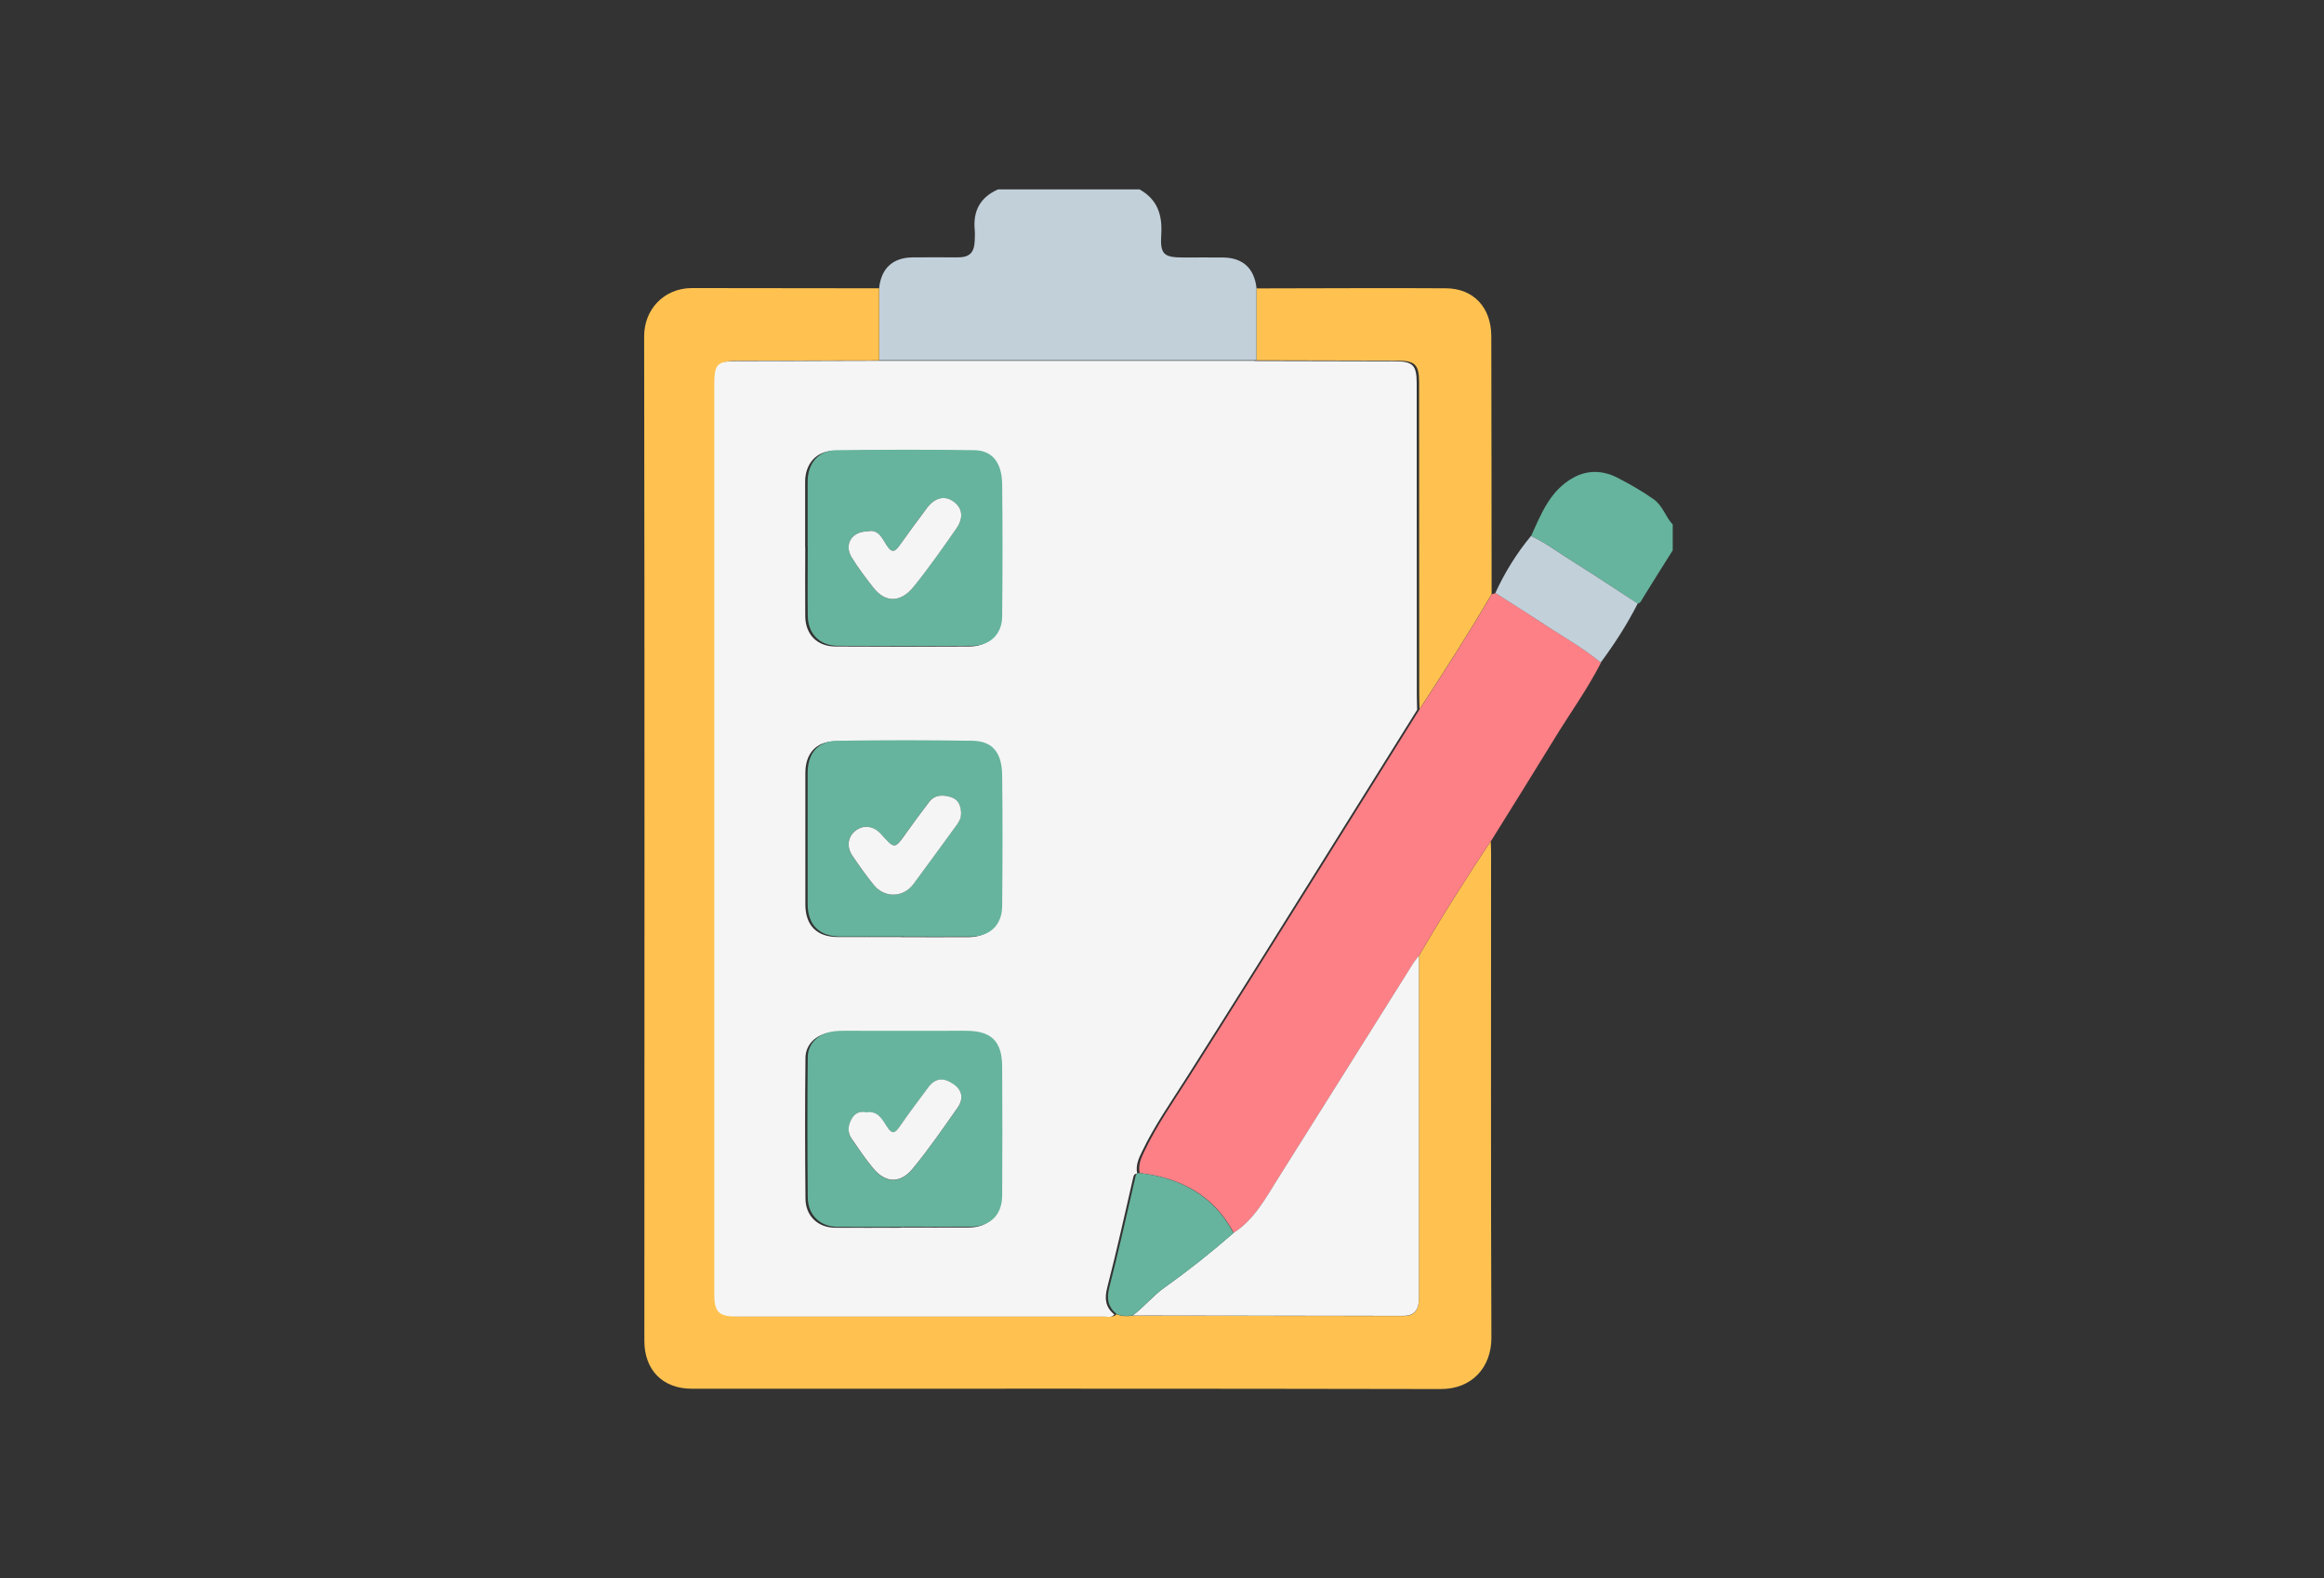 <svg width="368" height="250" viewBox="0 0 368 250" fill="none" xmlns="http://www.w3.org/2000/svg">
<rect x="0" y="0" width="368" height="250" fill="#333333" stroke="none"/>
<g clip-path="url(#clip0_399_8052)">
<path d="M180.504 30.034C183.278 31.615 184.081 34.038 183.88 37.15C183.679 40.313 184.298 40.785 187.407 40.785C189.479 40.785 191.568 40.768 193.641 40.785C196.816 40.818 198.621 42.501 198.972 45.664C198.972 49.466 198.972 53.268 198.972 57.054C179.05 57.054 159.127 57.054 139.205 57.054C139.205 53.252 139.205 49.449 139.205 45.647C139.539 42.501 141.361 40.801 144.52 40.768C146.893 40.734 149.283 40.768 151.656 40.768C153.545 40.768 154.264 40.028 154.347 38.109C154.364 37.554 154.397 36.999 154.347 36.444C154.046 33.399 155.233 31.228 158.041 30H180.504V30.034Z" fill="#C2D0DA"/>
<path d="M242.444 84.915C244.049 81.365 245.469 77.681 249.13 75.662C251.42 74.383 253.893 74.518 256.099 75.662C258.072 76.671 260.01 77.782 261.849 79.077C263.336 80.137 263.721 81.87 264.874 83.082V87.17C263.286 89.694 261.698 92.201 260.144 94.724C259.927 95.094 259.793 95.481 259.342 95.616C255.999 93.445 252.69 91.225 249.314 89.122C247.041 87.692 244.885 86.043 242.444 84.915Z" fill="#66B49D"/>
<path d="M139.204 45.681C139.204 49.483 139.204 53.285 139.204 57.087C131.834 57.087 124.48 57.121 117.109 57.138C113.933 57.138 113.449 57.609 113.449 60.739C113.449 108.806 113.449 156.891 113.449 204.959C113.449 207.752 114.151 208.475 116.909 208.475C136.296 208.475 155.684 208.475 175.072 208.475C175.64 208.475 176.309 208.744 176.793 208.155C177.612 208.542 178.465 208.509 179.334 208.408C193.624 208.425 207.914 208.458 222.204 208.458C223.909 208.458 224.678 207.567 224.678 205.716C224.678 187.613 224.678 169.526 224.678 151.423C228.271 145.232 232.115 139.192 236.06 133.236C236.076 133.909 236.11 134.598 236.11 135.271C236.11 160.794 236.06 186.334 236.16 211.857C236.177 216.618 233.034 220.034 228.137 220.017C188.61 219.933 149.082 219.966 109.538 219.966C104.958 219.966 102.033 217.022 102.033 212.378C102.05 159.331 102.084 106.299 102 53.252C102 49.045 105.092 45.647 109.555 45.63C119.432 45.63 129.327 45.647 139.204 45.664V45.681Z" fill="#FFC250"/>
<path d="M236.076 133.202C232.131 139.175 228.271 145.198 224.694 151.389C224.393 151.776 224.076 152.13 223.808 152.55C216.671 163.907 209.551 175.28 202.398 186.637C200.409 189.8 198.637 193.165 195.362 195.268C192.169 189.295 186.938 186.57 180.47 185.796C180.186 184.517 180.704 183.407 181.222 182.33C183.177 178.225 185.785 174.523 188.208 170.704C195.311 159.532 202.298 148.294 209.334 137.088C214.499 128.844 219.646 120.6 224.794 112.339C228.705 106.333 232.583 100.327 236.193 94.135C236.393 94.068 236.594 94.017 236.811 93.95C239.168 95.448 241.558 96.911 243.881 98.476C247.107 100.613 250.516 102.463 253.508 104.97C251.386 109.126 248.661 112.895 246.238 116.848C242.895 122.316 239.485 127.768 236.093 133.219L236.076 133.202Z" fill="#FC8086"/>
<path d="M253.475 104.953C250.483 102.463 247.074 100.613 243.848 98.459C241.525 96.911 239.135 95.448 236.778 93.933C238.283 90.669 240.138 87.658 242.428 84.899C244.868 86.043 247.024 87.692 249.297 89.105C252.673 91.208 255.982 93.429 259.325 95.599C257.654 98.897 255.665 101.976 253.475 104.937V104.953Z" fill="#C2D0DA"/>
<path d="M236.177 94.118C232.567 100.31 228.689 106.316 224.778 112.323C224.762 111.515 224.728 110.724 224.728 109.917C224.728 93.479 224.728 77.042 224.711 60.604C224.711 57.727 224.076 57.138 221.268 57.121C213.848 57.104 206.41 57.088 198.989 57.071C198.989 53.268 198.989 49.466 198.989 45.681C208.967 45.681 218.962 45.596 228.94 45.664C233.336 45.681 236.127 48.709 236.144 53.235C236.177 66.863 236.177 80.491 236.194 94.135L236.177 94.118Z" fill="#FFC250"/>
<path d="M198.611 57.176C206.032 57.193 213.469 57.21 220.89 57.227C223.698 57.227 224.333 57.816 224.333 60.71C224.35 77.147 224.333 93.585 224.35 110.023C224.35 110.83 224.383 111.621 224.4 112.428C219.252 120.672 214.104 128.933 208.94 137.177C201.92 148.399 194.917 159.621 187.814 170.793C185.39 174.612 182.783 178.314 180.827 182.419C180.309 183.495 179.791 184.606 180.075 185.885C179.524 185.918 179.49 186.288 179.39 186.743C178.07 192.513 176.783 198.284 175.312 204.005C174.861 205.771 175.078 207.084 176.448 208.211C175.964 208.8 175.312 208.53 174.727 208.53C155.339 208.53 135.951 208.53 116.564 208.53C113.823 208.53 113.104 207.807 113.104 205.014C113.104 156.946 113.104 108.862 113.104 60.794C113.104 57.664 113.589 57.193 116.764 57.193C124.135 57.193 131.489 57.16 138.86 57.143C158.782 57.143 178.705 57.143 198.627 57.143L198.611 57.176ZM142.72 194.431C146.28 194.431 149.84 194.448 153.4 194.431C156.476 194.415 158.331 192.564 158.331 189.451C158.364 182.654 158.381 175.857 158.331 169.06C158.298 165.005 156.593 163.407 152.565 163.407C146.113 163.407 139.679 163.407 133.227 163.407C132.241 163.407 131.255 163.474 130.336 163.828C128.631 164.467 127.561 165.83 127.545 167.579C127.461 174.999 127.478 182.419 127.545 189.838C127.561 192.598 129.5 194.448 132.241 194.465C135.734 194.499 139.244 194.465 142.737 194.465L142.72 194.431ZM127.511 86.704C127.511 90.338 127.478 93.989 127.511 97.623C127.545 100.5 129.4 102.384 132.258 102.401C139.361 102.435 146.481 102.451 153.584 102.401C156.359 102.384 158.281 100.533 158.298 97.774C158.364 90.792 158.381 83.827 158.298 76.844C158.264 73.345 156.726 71.444 153.868 71.41C146.581 71.309 139.277 71.309 131.99 71.41C129.216 71.444 127.478 73.53 127.494 76.34C127.494 79.789 127.494 83.255 127.494 86.704H127.511ZM142.737 148.433C146.297 148.433 149.857 148.467 153.417 148.433C156.426 148.399 158.298 146.616 158.331 143.604C158.398 136.689 158.415 129.758 158.331 122.843C158.281 119.276 156.777 117.476 153.668 117.425C146.498 117.308 139.311 117.308 132.141 117.425C129.132 117.476 127.511 119.461 127.528 122.473C127.528 129.388 127.528 136.319 127.528 143.234C127.528 146.582 129.333 148.399 132.625 148.416C136.002 148.433 139.378 148.416 142.754 148.416L142.737 148.433Z" fill="#F5F5F5"/>
<path d="M195.346 195.268C198.621 193.165 200.393 189.8 202.382 186.637C209.535 175.28 216.655 163.924 223.792 152.55C224.043 152.146 224.377 151.776 224.678 151.389C224.678 169.493 224.678 187.579 224.678 205.682C224.678 207.533 223.909 208.425 222.204 208.425C207.914 208.425 193.624 208.391 179.334 208.374C181.139 207.045 182.593 205.211 184.348 203.966C188.175 201.241 191.819 198.347 195.346 195.268Z" fill="#F5F5F5"/>
<path d="M195.345 195.268C191.835 198.364 188.175 201.257 184.347 203.966C182.593 205.211 181.138 207.045 179.333 208.374C178.464 208.475 177.612 208.509 176.793 208.122C175.422 206.978 175.205 205.682 175.656 203.916C177.127 198.195 178.414 192.408 179.735 186.654C179.835 186.183 179.868 185.812 180.42 185.796C186.888 186.57 192.119 189.312 195.312 195.268H195.345Z" fill="#66B49D"/>
<path d="M143.099 194.326C139.606 194.326 136.096 194.343 132.603 194.326C129.878 194.309 127.94 192.458 127.906 189.699C127.839 182.279 127.823 174.86 127.906 167.44C127.923 165.69 129.009 164.327 130.697 163.688C131.617 163.335 132.603 163.268 133.589 163.268C140.04 163.284 146.475 163.268 152.926 163.268C156.954 163.268 158.659 164.883 158.693 168.921C158.743 175.718 158.726 182.515 158.693 189.312C158.693 192.424 156.837 194.258 153.762 194.292C150.202 194.326 146.642 194.292 143.082 194.292L143.099 194.326ZM137.166 176.206C136.163 175.987 135.377 176.307 134.859 177.249C134.274 178.309 134.19 179.385 134.859 180.395C135.962 182.01 137.065 183.659 138.335 185.156C140.308 187.495 142.597 187.478 144.536 185.123C147.06 182.044 149.316 178.746 151.623 175.499C152.659 174.018 152.341 172.656 150.938 171.713C149.366 170.637 148.079 170.788 147.01 172.235C145.506 174.237 143.985 176.239 142.564 178.325C141.812 179.419 141.344 179.89 140.425 178.443C139.706 177.299 138.954 175.92 137.166 176.239V176.206Z" fill="#66B49D"/>
<path d="M127.889 86.598C127.889 83.149 127.889 79.683 127.889 76.234C127.889 73.424 129.611 71.338 132.385 71.304C139.672 71.22 146.976 71.203 154.263 71.304C157.121 71.338 158.659 73.256 158.692 76.739C158.776 83.721 158.759 90.686 158.692 97.668C158.676 100.428 156.754 102.278 153.979 102.295C146.876 102.346 139.756 102.346 132.653 102.295C129.795 102.278 127.94 100.394 127.906 97.517C127.856 93.883 127.906 90.232 127.906 86.598H127.889ZM137.333 84.175C134.876 84.175 133.639 86.245 134.842 88.247C135.862 89.929 137.048 91.494 138.268 93.042C140.358 95.717 142.798 95.263 144.67 92.941C147.043 89.98 149.233 86.85 151.422 83.738C152.659 81.971 152.391 80.373 150.904 79.38C149.567 78.472 148.029 78.842 146.776 80.474C145.322 82.375 143.918 84.326 142.53 86.278C141.828 87.254 141.31 87.809 140.391 86.362C139.689 85.252 139.037 83.687 137.333 84.192V84.175Z" fill="#66B49D"/>
<path d="M143.115 148.327C139.739 148.327 136.363 148.344 132.987 148.327C129.694 148.31 127.889 146.477 127.889 143.145C127.873 136.23 127.889 129.299 127.889 122.384C127.889 119.372 129.494 117.387 132.502 117.336C139.672 117.219 146.859 117.219 154.029 117.336C157.138 117.387 158.642 119.187 158.692 122.754C158.776 129.669 158.759 136.601 158.692 143.515C158.659 146.527 156.787 148.31 153.779 148.344C150.219 148.378 146.659 148.344 143.099 148.344L143.115 148.327ZM152.174 128.945C152.174 127.633 151.723 126.64 150.636 126.287C149.4 125.883 148.046 125.799 147.11 127.027C145.873 128.642 144.686 130.274 143.5 131.923C141.645 134.514 141.661 134.531 139.505 132.125C138.335 130.813 136.714 130.594 135.444 131.587C134.24 132.512 134.006 134.11 134.959 135.541C136.029 137.122 137.132 138.687 138.335 140.167C140.057 142.287 143.015 142.203 144.636 140.016C146.826 137.072 148.982 134.077 151.155 131.116C151.673 130.409 152.191 129.719 152.157 128.929L152.174 128.945Z" fill="#66B49D"/>
<path d="M137.165 176.206C138.953 175.869 139.706 177.266 140.424 178.41C141.343 179.873 141.811 179.385 142.564 178.292C143.984 176.222 145.505 174.22 147.009 172.201C148.079 170.771 149.366 170.62 150.937 171.68C152.341 172.622 152.659 174.002 151.622 175.465C149.333 178.712 147.06 182.027 144.536 185.089C142.597 187.444 140.324 187.461 138.335 185.123C137.065 183.625 135.978 181.993 134.859 180.361C134.173 179.352 134.257 178.275 134.859 177.215C135.377 176.29 136.162 175.97 137.165 176.172V176.206Z" fill="#F5F5F5"/>
<path d="M137.333 84.192C139.038 83.704 139.689 85.252 140.391 86.362C141.311 87.809 141.829 87.254 142.531 86.278C143.935 84.326 145.322 82.392 146.776 80.474C148.013 78.842 149.55 78.455 150.904 79.38C152.392 80.39 152.659 81.971 151.422 83.738C149.25 86.85 147.06 89.98 144.67 92.941C142.798 95.263 140.358 95.717 138.269 93.042C137.065 91.494 135.862 89.929 134.842 88.247C133.639 86.245 134.859 84.192 137.333 84.175V84.192Z" fill="#F5F5F5"/>
<path d="M152.174 128.929C152.208 129.719 151.69 130.409 151.171 131.116C148.999 134.077 146.843 137.072 144.653 140.016C143.032 142.203 140.074 142.287 138.352 140.167C137.149 138.687 136.046 137.122 134.976 135.541C134.007 134.111 134.257 132.512 135.461 131.587C136.748 130.594 138.352 130.813 139.522 132.125C141.678 134.531 141.661 134.531 143.517 131.923C144.687 130.275 145.89 128.643 147.127 127.027C148.063 125.799 149.417 125.883 150.653 126.287C151.74 126.64 152.191 127.633 152.191 128.945L152.174 128.929Z" fill="#F5F5F5"/>
</g>
<defs>
<clipPath id="clip0_399_8052">
<rect width="162.857" height="190" fill="white" transform="translate(102 30)"/>
</clipPath>
</defs>
</svg>
